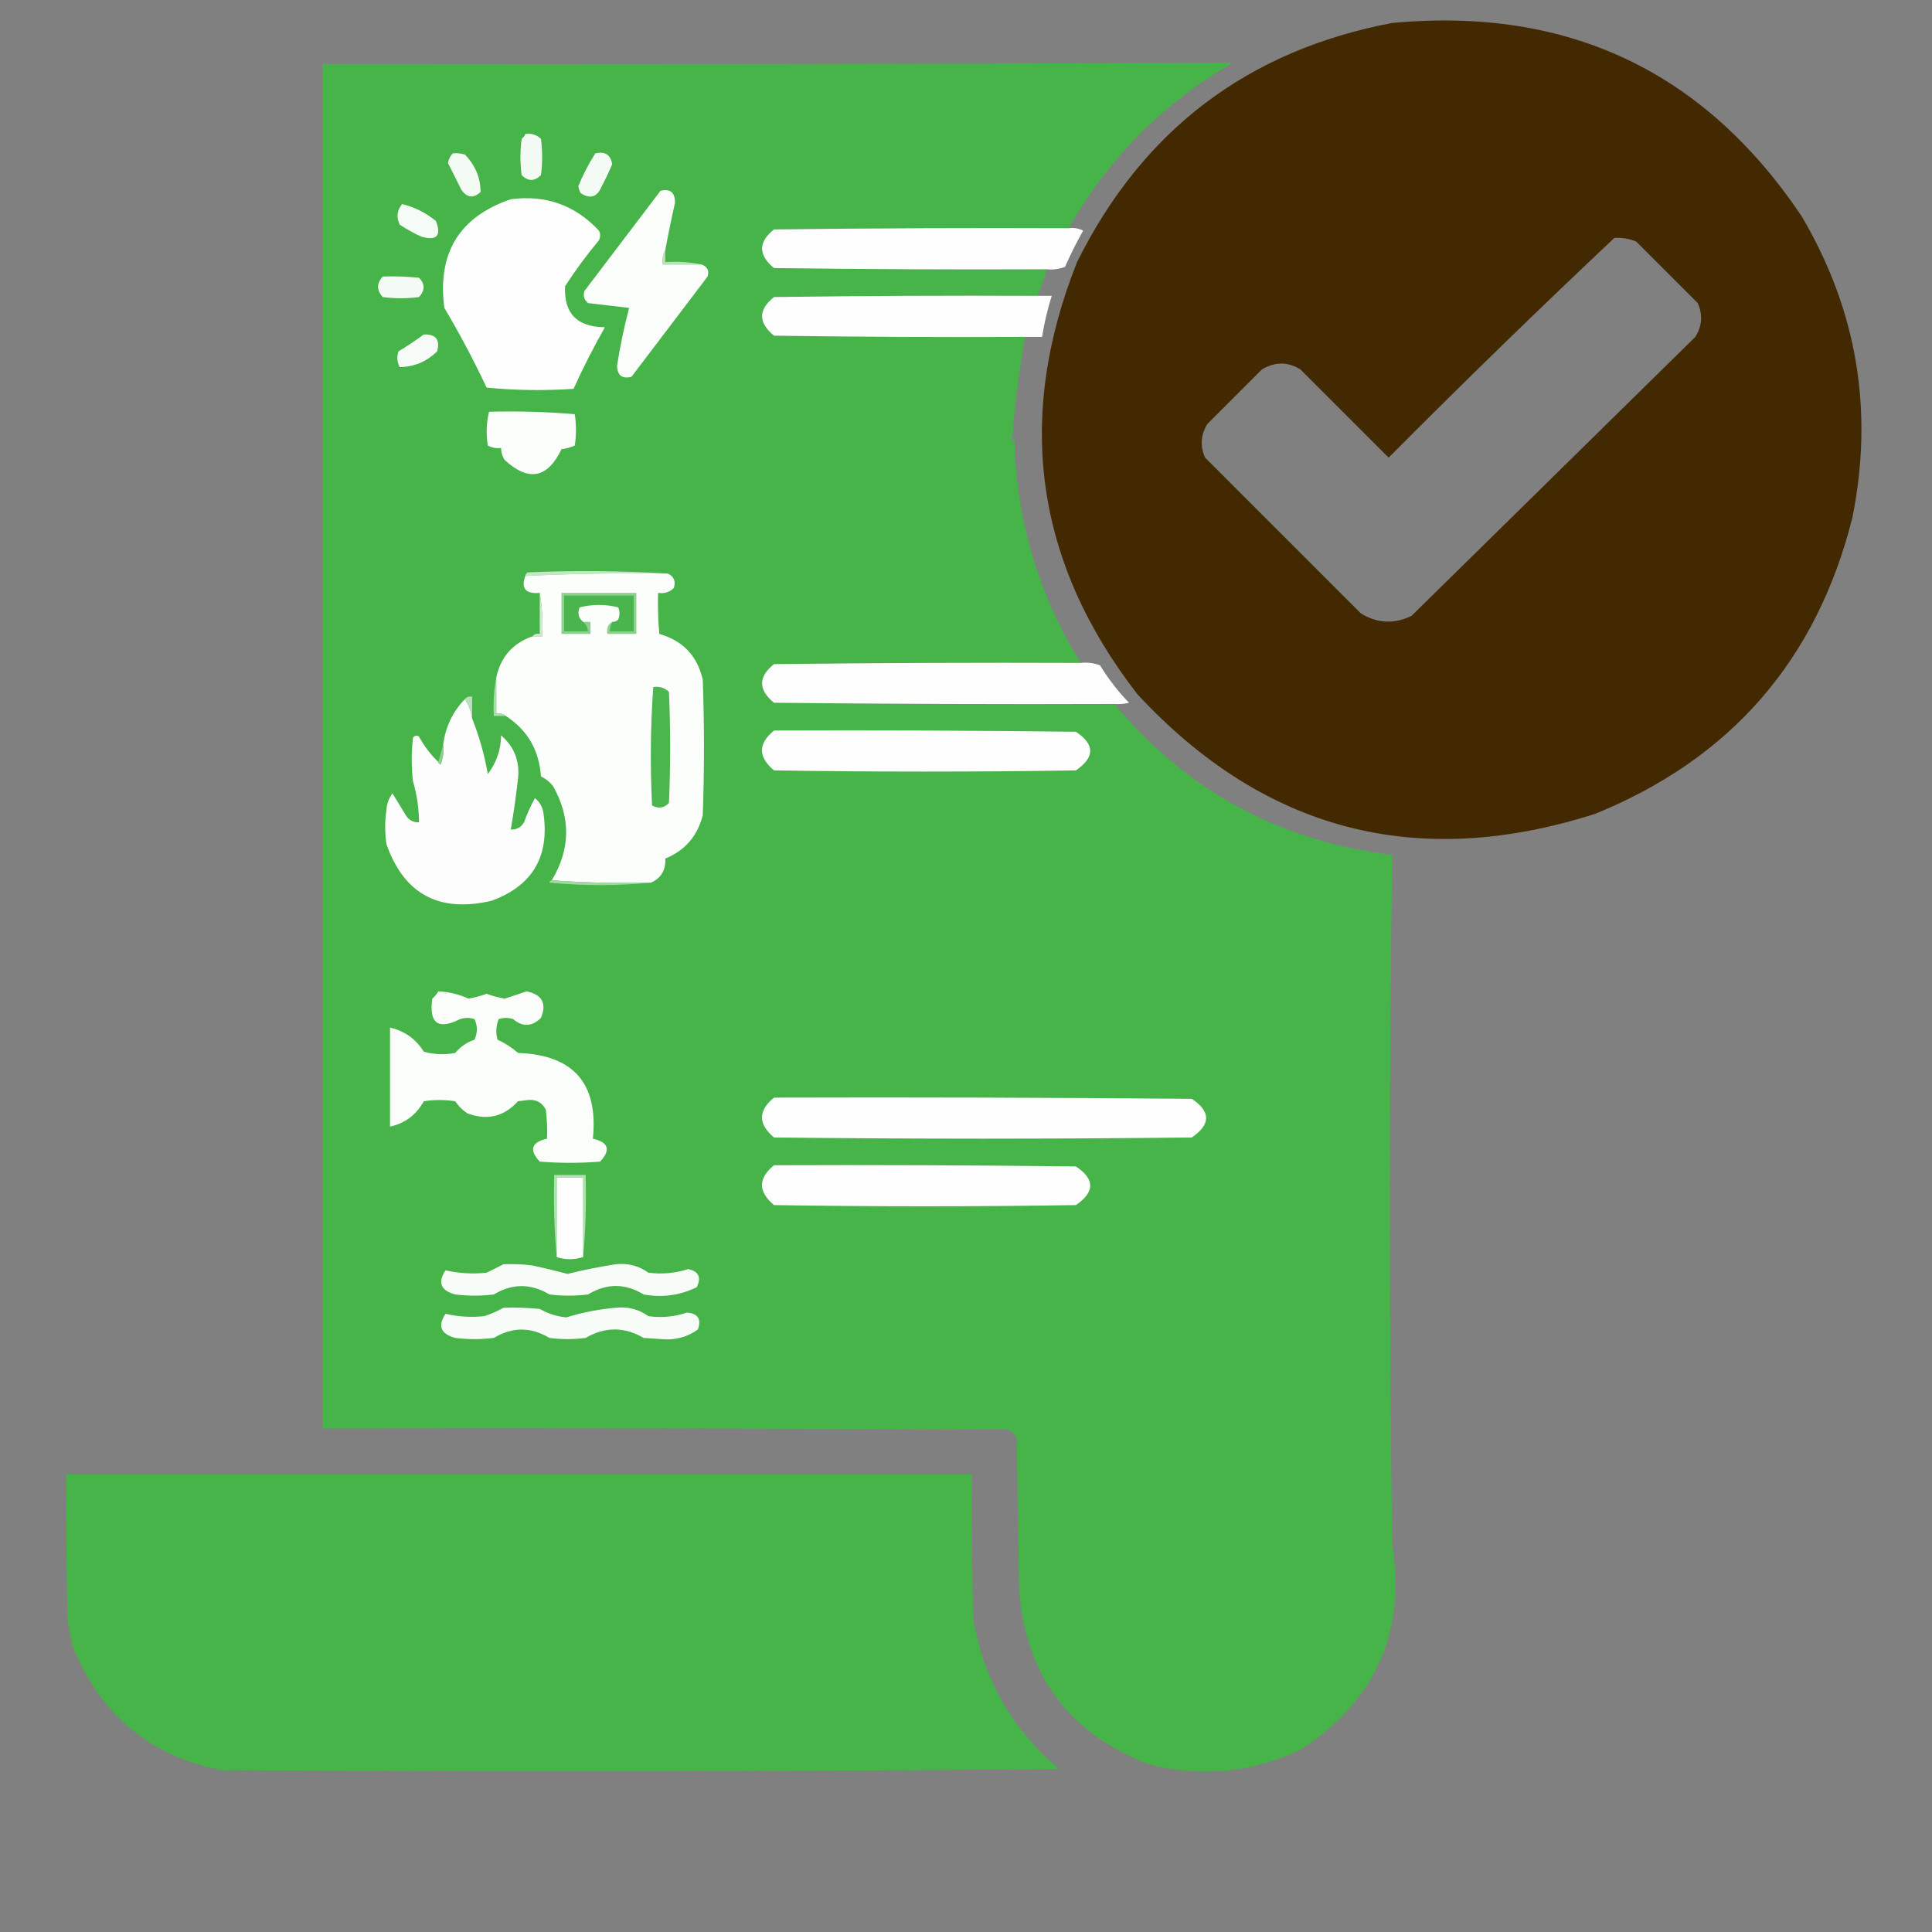<?xml version="1.0" encoding="UTF-8"?>
<!DOCTYPE svg PUBLIC "-//W3C//DTD SVG 1.1//EN" "http://www.w3.org/Graphics/SVG/1.1/DTD/svg11.dtd">
<svg xmlns="http://www.w3.org/2000/svg" version="1.1" width="800px" height="800px"
     style="shape-rendering:geometricPrecision; text-rendering:geometricPrecision; image-rendering:optimizeQuality; fill-rule:evenodd; clip-rule:evenodd">
<rect width="100%" height="100%" fill="#808080" stroke="none"/>
<g><path style="opacity:0.981" fill="#432800" d="M 576.5,9.5 C 649.134,2.74 705.634,29.407 746,89.5C 768.976,128.394 775.976,170.061 767,214.5C 752.179,273.321 716.679,314.154 660.5,337C 586.677,360.588 523.511,344.088 471,287.5C 428.6,232.786 420.267,173.119 446,108.5C 473.131,53.858 516.631,20.858 576.5,9.5 Z M 668.5,98.5 C 671.607,98.351 674.607,98.851 677.5,100C 686,108.5 694.5,117 703,125.5C 705.147,130.327 704.814,134.994 702,139.5C 662.833,178 623.667,216.5 584.5,255C 577.336,258.501 570.336,258.168 563.5,254C 542,232.5 520.5,211 499,189.5C 496.853,184.673 497.186,180.006 500,175.5C 507.5,168 515,160.5 522.5,153C 527.9,149.727 533.233,149.727 538.5,153C 550.667,165.167 562.833,177.333 575,189.5C 605.782,158.549 636.948,128.215 668.5,98.5 Z"/></g>
<g><path style="opacity:0.991" fill="#46b449" d="M 442.5,94.5 C 401.832,94.333 361.165,94.5 320.5,95C 313.923,100.253 313.923,105.586 320.5,111C 358.165,111.5 395.832,111.667 433.5,111.5C 432.442,115.279 431.109,118.946 429.5,122.5C 393.165,122.333 356.832,122.5 320.5,123C 313.923,128.253 313.923,133.586 320.5,139C 355.165,139.5 389.832,139.667 424.5,139.5C 421.638,155.78 419.805,170.78 419,184.5C 419.333,183.167 419.667,181.833 420,180.5C 420.59,214.427 429.756,245.76 447.5,274.5C 405.165,274.333 362.832,274.5 320.5,275C 313.923,280.253 313.923,285.586 320.5,291C 367.499,291.5 414.499,291.667 461.5,291.5C 491.317,327.419 529.651,348.252 576.5,354C 575.168,449.099 575.168,544.265 576.5,639.5C 582.195,676.112 569.529,704.445 538.5,724.5C 518.371,734.099 497.371,736.099 475.5,730.5C 442.562,717.728 424.728,693.728 422,658.5C 421.667,637.5 421.333,616.5 421,595.5C 420.167,594 419,592.833 417.5,592C 322.834,591.5 228.167,591.333 133.5,591.5C 133.5,403.167 133.5,214.833 133.5,26.5C 259.221,26.661 384.888,26.494 510.5,26C 481.599,42.734 458.932,65.567 442.5,94.5 Z"/></g>
<g><path style="opacity:1" fill="#f3faf3" d="M 217.5,55.5 C 220.044,55.104 222.211,55.771 224,57.5C 224.667,62.5 224.667,67.5 224,72.5C 221.333,75.167 218.667,75.167 216,72.5C 215.333,67.5 215.333,62.5 216,57.5C 216.717,56.956 217.217,56.289 217.5,55.5 Z"/></g>
<g><path style="opacity:1" fill="#f4faf4" d="M 187.5,63.5 C 189.199,63.34 190.866,63.507 192.5,64C 196.801,68.416 198.967,73.582 199,79.5C 196.034,82.265 193.367,81.932 191,78.5C 189.149,74.797 187.315,71.13 185.5,67.5C 185.752,65.927 186.418,64.594 187.5,63.5 Z"/></g>
<g><path style="opacity:1" fill="#f4faf4" d="M 246.5,63.5 C 250.525,62.578 252.859,64.078 253.5,68C 252.159,71.184 250.659,74.351 249,77.5C 247.184,81.663 244.351,82.496 240.5,80C 239.919,79.107 239.585,78.107 239.5,77C 241.435,72.297 243.768,67.797 246.5,63.5 Z"/></g>
<g><path style="opacity:1" fill="#fbfdfb" d="M 275.5,103.5 C 274.539,105.265 274.205,107.265 274.5,109.5C 279.833,109.5 285.167,109.5 290.5,109.5C 292.914,110.406 293.747,112.072 293,114.5C 282.5,128.333 272,142.167 261.5,156C 257.663,157 255.663,155.5 255.5,151.5C 256.754,143.407 258.421,135.407 260.5,127.5C 254.833,126.833 249.167,126.167 243.5,125.5C 241.876,124.131 241.376,122.464 242,120.5C 252.5,106.667 263,92.833 273.5,79C 277.534,78.024 279.534,79.691 279.5,84C 278.027,90.485 276.693,96.985 275.5,103.5 Z"/></g>
<g><path style="opacity:1" fill="#fdfefd" d="M 211.5,82.5 C 225.981,80.603 238.148,84.936 248,95.5C 248.667,96.833 248.667,98.167 248,99.5C 242.947,105.552 238.281,111.885 234,118.5C 233.435,129.772 238.935,135.438 250.5,135.5C 245.789,143.755 241.455,152.255 237.5,161C 225.486,161.833 213.486,161.666 201.5,160.5C 196.176,149.183 190.343,138.183 184,127.5C 181,104.802 190.166,89.802 211.5,82.5 Z"/></g>
<g><path style="opacity:1" fill="#f5fbf5" d="M 166.5,84.5 C 171.643,85.738 176.31,88.072 180.5,91.5C 182.877,97.624 180.877,99.791 174.5,98C 171.339,96.587 168.339,94.92 165.5,93C 164.041,89.93 164.374,87.096 166.5,84.5 Z"/></g>
<g><path style="opacity:0.993" fill="#fefefe" d="M 442.5,94.5 C 444.604,94.201 446.604,94.534 448.5,95.5C 445.763,100.397 443.263,105.397 441,110.5C 438.619,111.435 436.119,111.768 433.5,111.5C 395.832,111.667 358.165,111.5 320.5,111C 313.923,105.586 313.923,100.253 320.5,95C 361.165,94.5 401.832,94.333 442.5,94.5 Z"/></g>
<g><path style="opacity:1" fill="#b7e1b8" d="M 275.5,103.5 C 275.5,105.167 275.5,106.833 275.5,108.5C 280.695,108.179 285.695,108.513 290.5,109.5C 285.167,109.5 279.833,109.5 274.5,109.5C 274.205,107.265 274.539,105.265 275.5,103.5 Z"/></g>
<g><path style="opacity:1" fill="#f4faf4" d="M 158.5,114.5 C 163.511,114.334 168.511,114.501 173.5,115C 176.034,117.587 176.034,120.253 173.5,123C 168.5,123.667 163.5,123.667 158.5,123C 155.899,120.17 155.899,117.337 158.5,114.5 Z"/></g>
<g><path style="opacity:0.995" fill="#fefefe" d="M 429.5,122.5 C 431.5,122.5 433.5,122.5 435.5,122.5C 433.756,128.065 432.423,133.732 431.5,139.5C 429.167,139.5 426.833,139.5 424.5,139.5C 389.832,139.667 355.165,139.5 320.5,139C 313.923,133.586 313.923,128.253 320.5,123C 356.832,122.5 393.165,122.333 429.5,122.5 Z"/></g>
<g><path style="opacity:1" fill="#f7fbf7" d="M 175.5,138.5 C 180.494,138.329 182.328,140.662 181,145.5C 176.633,149.772 171.466,151.939 165.5,152C 164.409,149.936 164.242,147.769 165,145.5C 168.651,143.267 172.151,140.934 175.5,138.5 Z"/></g>
<g><path style="opacity:1" fill="#fafdfa" d="M 202.5,170.5 C 214.414,170.179 226.247,170.512 238,171.5C 238.667,175.833 238.667,180.167 238,184.5C 236.266,185.249 234.433,185.749 232.5,186C 226.738,198.062 218.905,199.562 209,190.5C 207.991,188.975 207.491,187.308 207.5,185.5C 205.533,185.739 203.699,185.406 202,184.5C 201.227,179.748 201.393,175.081 202.5,170.5 Z"/></g>
<g><path style="opacity:1" fill="#c3e7c4" d="M 276.5,237.5 C 256.787,237.191 237.121,237.524 217.5,238.5C 217.611,237.883 217.944,237.383 218.5,237C 238.004,236.171 257.338,236.338 276.5,237.5 Z"/></g>
<g><path style="opacity:1" fill="#fcfefc" d="M 276.5,237.5 C 279.077,238.69 279.91,240.69 279,243.5C 277.211,245.229 275.044,245.896 272.5,245.5C 272.334,251.176 272.501,256.843 273,262.5C 282.777,265.277 288.777,271.61 291,281.5C 291.667,300.167 291.667,318.833 291,337.5C 288.845,346.172 283.678,352.172 275.5,355.5C 275.714,360.334 273.714,363.668 269.5,365.5C 255.656,365.829 241.99,365.496 228.5,364.5C 236.229,351.553 236.396,338.553 229,325.5C 227.622,323.787 225.955,322.453 224,321.5C 223.251,310.653 218.418,302.32 209.5,296.5C 208.432,295.566 207.099,295.232 205.5,295.5C 205.5,290.5 205.5,285.5 205.5,280.5C 207.357,271.98 212.357,266.314 220.5,263.5C 221.833,263.5 223.167,263.5 224.5,263.5C 224.823,257.31 224.49,251.31 223.5,245.5C 217.668,246.022 215.668,243.688 217.5,238.5C 237.121,237.524 256.787,237.191 276.5,237.5 Z"/></g>
<g><path style="opacity:1" fill="#8cd08e" d="M 253.5,257.5 C 252.766,258.708 252.433,260.041 252.5,261.5C 255.833,261.5 259.167,261.5 262.5,261.5C 262.5,256.5 262.5,251.5 262.5,246.5C 252.833,246.5 243.167,246.5 233.5,246.5C 233.5,251.5 233.5,256.5 233.5,261.5C 236.833,261.5 240.167,261.5 243.5,261.5C 243.473,259.801 242.806,258.467 241.5,257.5C 242.5,257.5 243.5,257.5 244.5,257.5C 244.5,259.167 244.5,260.833 244.5,262.5C 240.5,262.5 236.5,262.5 232.5,262.5C 232.5,256.833 232.5,251.167 232.5,245.5C 242.833,245.5 253.167,245.5 263.5,245.5C 263.5,251.167 263.5,256.833 263.5,262.5C 259.5,262.5 255.5,262.5 251.5,262.5C 251.077,260.219 251.744,258.552 253.5,257.5 Z"/></g>
<g><path style="opacity:1" fill="#4ab54d" d="M 253.5,257.5 C 254.496,257.586 255.329,257.252 256,256.5C 256.667,254.833 256.667,253.167 256,251.5C 250.667,250.167 245.333,250.167 240,251.5C 239.059,253.989 239.559,255.989 241.5,257.5C 242.806,258.467 243.473,259.801 243.5,261.5C 240.167,261.5 236.833,261.5 233.5,261.5C 233.5,256.5 233.5,251.5 233.5,246.5C 243.167,246.5 252.833,246.5 262.5,246.5C 262.5,251.5 262.5,256.5 262.5,261.5C 259.167,261.5 255.833,261.5 252.5,261.5C 252.433,260.041 252.766,258.708 253.5,257.5 Z"/></g>
<g><path style="opacity:1" fill="#cfebcf" d="M 223.5,245.5 C 224.49,251.31 224.823,257.31 224.5,263.5C 223.167,263.5 221.833,263.5 220.5,263.5C 221.209,262.596 222.209,262.263 223.5,262.5C 223.5,256.833 223.5,251.167 223.5,245.5 Z"/></g>
<g><path style="opacity:0.994" fill="#fefefe" d="M 447.5,274.5 C 450.247,274.187 452.914,274.52 455.5,275.5C 458.926,281.095 462.926,286.262 467.5,291C 465.527,291.495 463.527,291.662 461.5,291.5C 414.499,291.667 367.499,291.5 320.5,291C 313.923,285.586 313.923,280.253 320.5,275C 362.832,274.5 405.165,274.333 447.5,274.5 Z"/></g>
<g><path style="opacity:1" fill="#abddac" d="M 205.5,280.5 C 205.5,285.5 205.5,290.5 205.5,295.5C 207.099,295.232 208.432,295.566 209.5,296.5C 207.833,296.5 206.167,296.5 204.5,296.5C 204.179,290.974 204.512,285.64 205.5,280.5 Z"/></g>
<g><path style="opacity:1" fill="#4bb64e" d="M 270.5,284.5 C 273.044,284.104 275.211,284.771 277,286.5C 277.667,301.833 277.667,317.167 277,332.5C 274.925,334.648 272.592,334.982 270,333.5C 269.183,317.093 269.349,300.759 270.5,284.5 Z"/></g>
<g><path style="opacity:1" fill="#fcfdfc" d="M 192.5,289.5 C 194.098,291.857 195.098,294.523 195.5,297.5C 198.431,304.883 200.598,312.549 202,320.5C 205.584,315.8 207.417,310.467 207.5,304.5C 212.97,309.237 215.303,315.237 214.5,322.5C 213.696,329.56 212.696,336.56 211.5,343.5C 213.903,343.607 215.736,342.607 217,340.5C 218.231,337.039 219.731,333.706 221.5,330.5C 223.422,332.003 224.588,334.003 225,336.5C 227.693,354.63 220.526,366.797 203.5,373C 181.775,378.06 167.275,370.227 160,349.5C 159.333,344.833 159.333,340.167 160,335.5C 160.151,332.881 160.985,330.547 162.5,328.5C 164.333,331.5 166.167,334.5 168,337.5C 169.264,339.607 171.097,340.607 173.5,340.5C 173.473,334.722 172.64,329.056 171,323.5C 170.333,317.5 170.333,311.5 171,305.5C 171.718,304.549 172.551,304.383 173.5,305C 175.647,308.969 178.313,312.469 181.5,315.5C 181.56,316.043 181.893,316.376 182.5,316.5C 183.48,313.914 183.813,311.247 183.5,308.5C 184.41,301.068 187.41,294.735 192.5,289.5 Z"/></g>
<g><path style="opacity:1" fill="#b9e2ba" d="M 192.5,289.5 C 193.209,288.596 194.209,288.263 195.5,288.5C 195.5,291.5 195.5,294.5 195.5,297.5C 195.098,294.523 194.098,291.857 192.5,289.5 Z"/></g>
<g><path style="opacity:1" fill="#fefefe" d="M 320.5,302.5 C 362.168,302.333 403.835,302.5 445.5,303C 453.41,308.248 453.41,313.581 445.5,319C 403.833,319.667 362.167,319.667 320.5,319C 313.868,313.423 313.868,307.923 320.5,302.5 Z"/></g>
<g><path style="opacity:1" fill="#8dd08e" d="M 183.5,308.5 C 183.813,311.247 183.48,313.914 182.5,316.5C 181.893,316.376 181.56,316.043 181.5,315.5C 182.167,313.167 182.833,310.833 183.5,308.5 Z"/></g>
<g><path style="opacity:1" fill="#a0d8a1" d="M 228.5,364.5 C 241.99,365.496 255.656,365.829 269.5,365.5C 255.661,366.826 241.661,366.826 227.5,365.5C 227.624,364.893 227.957,364.56 228.5,364.5 Z"/></g>
<g><path style="opacity:1" fill="#fafdfa" d="M 181.5,410.5 C 185.865,410.704 190.032,411.704 194,413.5C 196.583,413.071 199.083,412.404 201.5,411.5C 203.917,412.404 206.417,413.071 209,413.5C 211.969,412.562 214.969,411.562 218,410.5C 224.484,411.803 226.484,415.47 224,421.5C 220.233,425.163 216.399,425.33 212.5,422C 210.5,421.333 208.5,421.333 206.5,422C 205.39,424.737 205.223,427.571 206,430.5C 209.082,431.909 211.915,433.742 214.5,436C 237.479,436.791 247.812,448.625 245.5,471.5C 251.995,472.987 252.995,476.154 248.5,481C 240.167,481.667 231.833,481.667 223.5,481C 219.005,476.154 220.005,472.987 226.5,471.5C 226.666,467.486 226.499,463.486 226,459.5C 224.471,456.484 221.971,455.151 218.5,455.5C 217.167,455.667 215.833,455.833 214.5,456C 208.661,462.42 201.661,464.087 193.5,461C 191.5,459.667 189.833,458 188.5,456C 184.167,455.333 179.833,455.333 175.5,456C 172.368,461.642 167.702,465.142 161.5,466.5C 161.5,452.833 161.5,439.167 161.5,425.5C 167.564,426.901 172.231,430.234 175.5,435.5C 179.795,436.661 184.129,436.828 188.5,436C 190.645,433.426 193.312,431.593 196.5,430.5C 197.783,427.628 197.783,424.795 196.5,422C 194.5,421.333 192.5,421.333 190.5,422C 181.404,426.584 177.57,423.751 179,413.5C 180.045,412.627 180.878,411.627 181.5,410.5 Z"/></g>
<g><path style="opacity:1" fill="#fefefe" d="M 320.5,454.5 C 378.168,454.333 435.834,454.5 493.5,455C 501.41,460.248 501.41,465.581 493.5,471C 435.833,471.667 378.167,471.667 320.5,471C 313.868,465.423 313.868,459.923 320.5,454.5 Z"/></g>
<g><path style="opacity:1" fill="#fefefe" d="M 320.5,482.5 C 362.168,482.333 403.835,482.5 445.5,483C 453.41,488.248 453.41,493.581 445.5,499C 403.833,499.667 362.167,499.667 320.5,499C 313.868,493.423 313.868,487.923 320.5,482.5 Z"/></g>
<g><path style="opacity:1" fill="#fefefe" d="M 241.5,520.5 C 237.699,521.715 234.033,521.715 230.5,520.5C 230.5,509.5 230.5,498.5 230.5,487.5C 234.167,487.5 237.833,487.5 241.5,487.5C 241.5,498.5 241.5,509.5 241.5,520.5 Z"/></g>
<g><path style="opacity:1" fill="#b1dfb2" d="M 241.5,520.5 C 241.5,509.5 241.5,498.5 241.5,487.5C 237.833,487.5 234.167,487.5 230.5,487.5C 230.5,498.5 230.5,509.5 230.5,520.5C 229.505,509.346 229.172,498.012 229.5,486.5C 233.833,486.5 238.167,486.5 242.5,486.5C 242.828,498.012 242.495,509.346 241.5,520.5 Z"/></g>
<g><path style="opacity:1" fill="#f8fcf8" d="M 208.5,523.5 C 212.514,523.334 216.514,523.501 220.5,524C 225.435,525.07 230.268,526.237 235,527.5C 241.62,525.852 248.287,524.518 255,523.5C 259.99,522.958 264.49,524.125 268.5,527C 274.102,527.723 279.602,527.223 285,525.5C 289.332,526.444 290.499,528.944 288.5,533C 281.564,536.397 274.231,537.397 266.5,536C 258.833,531.333 251.167,531.333 243.5,536C 238.167,536.667 232.833,536.667 227.5,536C 219.805,531.395 212.138,531.395 204.5,536C 199.167,536.667 193.833,536.667 188.5,536C 182.453,534.347 181.12,531.014 184.5,526C 189.975,527.282 195.642,527.615 201.5,527C 203.925,525.787 206.259,524.621 208.5,523.5 Z"/></g>
<g><path style="opacity:1" fill="#f8fcf8" d="M 208.5,541.5 C 213.511,541.334 218.511,541.501 223.5,542C 226.952,543.978 230.619,545.145 234.5,545.5C 241.177,543.443 248.01,542.11 255,541.5C 259.99,540.958 264.49,542.125 268.5,545C 273.943,545.756 279.277,545.256 284.5,543.5C 289.013,543.895 290.513,546.229 289,550.5C 284.564,553.693 279.564,555.027 274,554.5C 271.5,554.333 269,554.167 266.5,554C 258.5,549.333 250.5,549.333 242.5,554C 237.5,554.667 232.5,554.667 227.5,554C 219.805,549.395 212.138,549.395 204.5,554C 199.167,554.667 193.833,554.667 188.5,554C 182.453,552.347 181.12,549.014 184.5,544C 189.643,545.243 194.977,545.576 200.5,545C 203.374,544.058 206.04,542.891 208.5,541.5 Z"/></g>
<g><path style="opacity:0.98" fill="#46b448" d="M 27.5,610.5 C 152.5,610.5 277.5,610.5 402.5,610.5C 402.333,630.503 402.5,650.503 403,670.5C 407.327,695.491 419.161,716.157 438.5,732.5C 322.835,733.667 207.168,733.833 91.5,733C 61.89,727.061 41.39,709.895 30,681.5C 29.333,678.167 28.667,674.833 28,671.5C 27.5,651.169 27.333,630.836 27.5,610.5 Z"/></g>
</svg>
